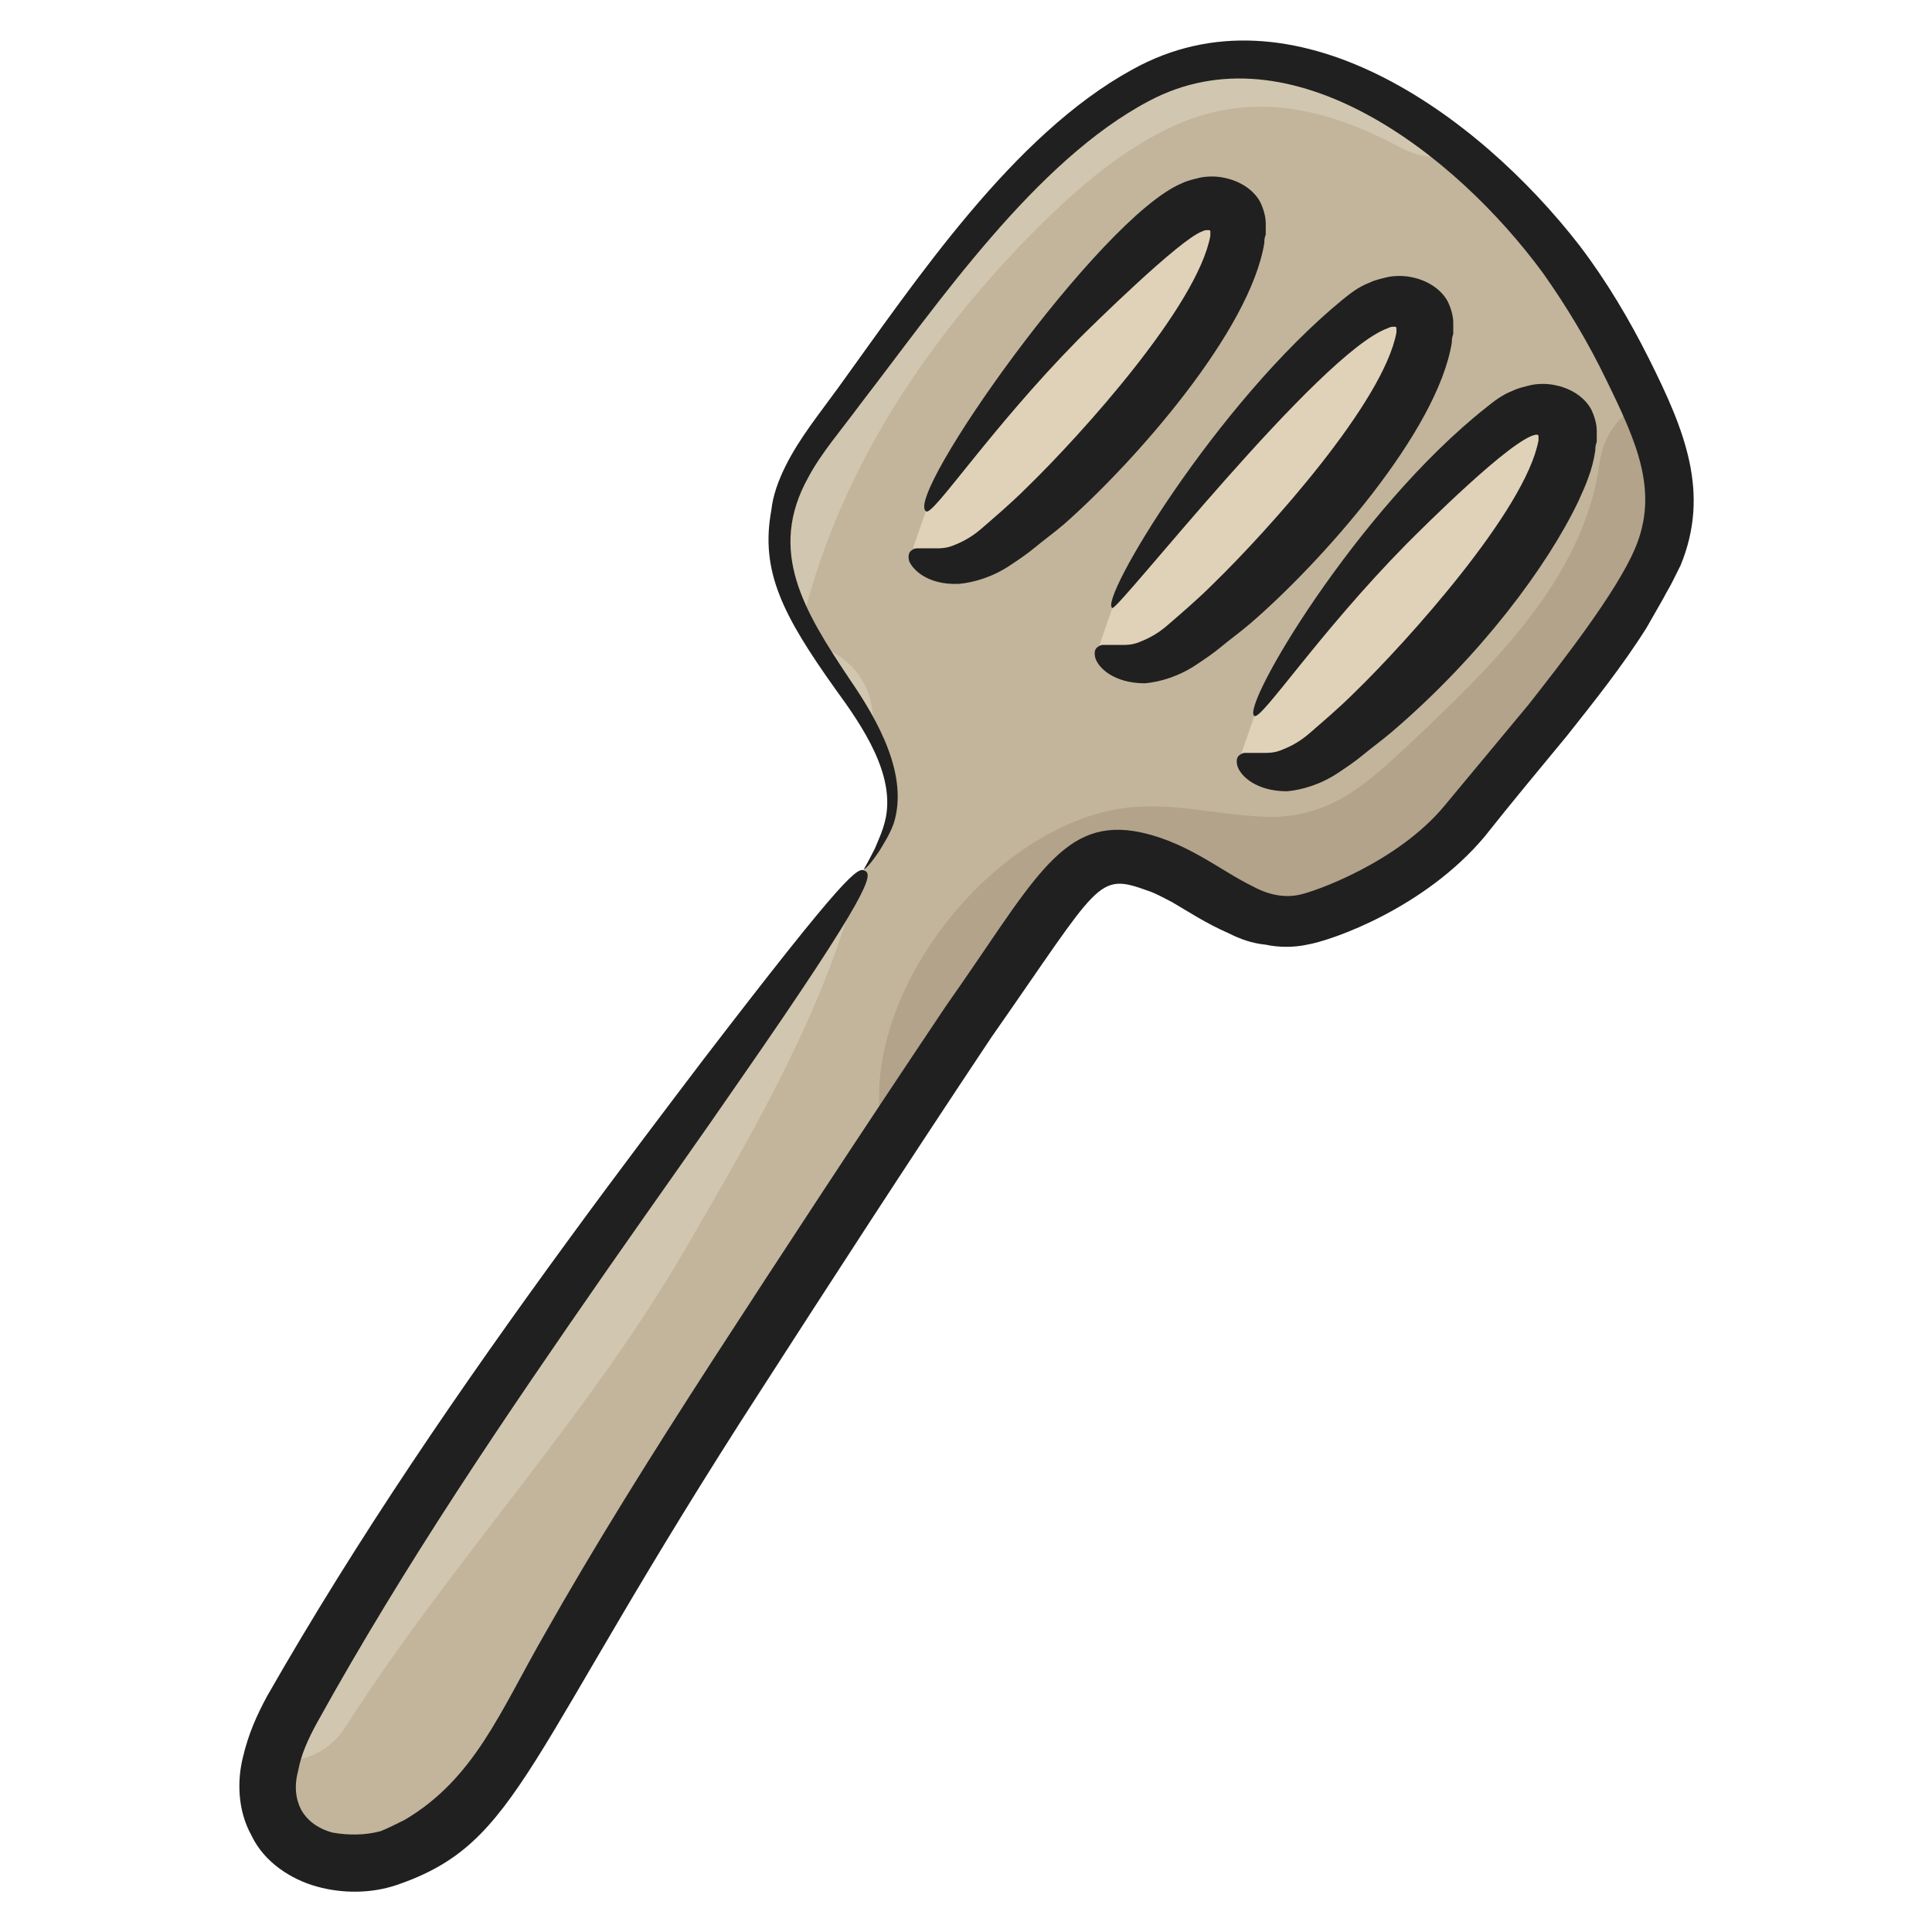 <svg id="Layer_1" enable-background="new 0 0 136 136" height="512" viewBox="0 0 136 136" width="512" xmlns="http://www.w3.org/2000/svg"><g><g><path d="m116.1 40.4c-3.2 5.9-7.9 11.1-12.1 16.2-2.1 2.6-4.3 5.2-7.1 7s-6.4 2.7-9.5 1.6c-3.9-1.5-7.8-5.9-11.3-3.7-1.1.7-1.8 2-2.4 3.2-3.2 6.6-6.8 12.3-10.7 17.8-2.5 3.5-5.1 6.8-8 10.3-7.6 9.3-12.8 21.1-20 30.9-2 2.7-4.2 5.5-7.3 6.8s-7.3.5-8.7-2.6c-.6-1.3-.6-2.8-.2-4.2.4-1.6 1.2-3.1 2-4.5 11.7-20.2 26-38.2 39.6-57.4.1-.2.3-.4.4-.5.9-1.3 1.8-2.6 2-4.2.2-1.9-.3-3.6-1.2-5.3-1.1-2.2-2.8-4.2-4.2-6.4-.3-.5-.7-1.1-1-1.6-1.4-2.5-2.2-5.3-1.1-8.7.7-2.2 2.1-4.1 3.6-6 6.8-8.7 18.7-28.2 32-24.6 4.4 1.2 8.4 3.4 12 6.3 4.9 4 8.9 9.3 11.6 14.8.5 1 1 2 1.4 2.9 1.7 4 2.6 7.7.2 11.9z" fill="#c2b59b"/></g><g><path d="m65.2 35.9c4.2-7.2 9.8-13.9 16.5-19.9.7-.6 1.5-1.3 2.4-1.6 1-.3 2.2-.3 2.7.4.3.4.3.9.3 1.5-.2 2-1.2 4-2.4 5.9-3.5 5.7-8.2 11-13.8 15.6-1 .8-2.1 1.6-3.4 1.9s-2.9-.1-3.2-1.2" fill="#e0d2b8"/></g><g><path d="m78.3 42.8c4.2-7.2 9.8-13.9 16.5-19.9.7-.6 1.5-1.3 2.4-1.6s2.2-.3 2.7.4c.3.4.3.9.3 1.5-.2 2-1.2 4-2.4 5.9-3.5 5.7-8.2 11-13.8 15.6-1 .8-2.1 1.6-3.4 1.9s-2.9-.1-3.2-1.2" fill="#e0d2b8"/></g><g><path d="m88.3 50.4c4.2-7.2 9.8-13.9 16.5-19.9.7-.6 1.5-1.3 2.4-1.6 1-.3 2.2-.3 2.7.4.3.4.3.9.3 1.5-.2 2-1.2 4-2.4 5.9-3.5 5.7-8.2 11-13.8 15.6-1 .8-2.1 1.6-3.4 1.9s-2.9-.1-3.2-1.2" fill="#e0d2b8"/></g><g><path d="m21 119.3c11.5-20.3 25.8-38.3 39.4-57.5-2.3 9.4-7.8 18.6-12.2 26.2-7 12-16.5 22-23.9 33.6-1.3 2-3.4 2.6-5.2 2.2.3-1.5 1.1-3.1 1.9-4.5z" fill="#d1c6b0"/></g><g><path d="m61.4 50c.1.6.1 1.2.1 1.8-1.1-2.2-2.8-4.2-4.2-6.4 2 .5 3.8 2.1 4.1 4.6z" fill="#d1c6b0"/></g><g><path d="m102.8 10.7c-1.2.5-2.7.5-4.2-.3-5-2.7-10.2-4-15.6-1.7-4.4 1.9-8 5.3-11.3 8.7-6.9 7.3-12.4 15.7-15 25.5-.1.3-.2.6-.3.8-1.4-2.5-2.2-5.3-1.1-8.7.7-2.2 2.1-4.1 3.6-6 6.8-8.7 18.7-28.2 32-24.6 4.3 1.2 8.3 3.4 11.9 6.3z" fill="#d1c6b0"/></g><g><path d="m116.1 40.4c-3.2 5.9-7.9 11.1-12.1 16.2-2.1 2.6-4.3 5.2-7.1 7s-6.4 2.7-9.5 1.6c-3.9-1.5-7.8-5.9-11.3-3.7-1.1.7-1.8 2-2.4 3.2-3.2 6.6-6.8 12.3-10.7 17.8-4.6-9.9 5.8-24.1 16-25.6 3.5-.5 6.7.5 10.2.6 4.5.1 7.1-2.4 10.2-5.3 5.6-5.3 12.1-11.5 13.2-19.6.3-2.1 1.5-3.5 3-4.2 2 4.1 2.9 7.8.5 12z" fill="#b2a38a"/></g><g fill="#202020"><path d="m116.1 25.3c-1.4-2.8-3-5.5-4.9-8-7.2-9.3-20.2-18.7-31.5-12.4-8.4 4.6-15.2 14.8-20.7 22.4-1.3 1.8-2.7 3.5-3.7 5.5-.5 1-.9 2.1-1 3.1-.8 4.3.8 7.4 4.5 12.6 1.9 2.6 4.3 6.1 3.5 9.3-.2.8-.5 1.4-.7 1.9-.5 1-.8 1.5-.8 1.5.1 0 .5-.4 1.1-1.3.3-.5.7-1.1 1-1.9 1.1-3.4-1.1-7.3-3.1-10.2-3.2-4.8-5.8-9-2.9-14.2.9-1.7 2.3-3.3 3.7-5.2 5.4-7 12.3-17.1 20.3-21.3 10-5.3 21.6 3.8 27.7 12.1 1.7 2.4 3.2 4.9 4.5 7.6 2.1 4.3 3.7 7.8 2 11.8-1.3 3.1-5.3 8.2-7.5 11-2 2.4-3.9 4.7-5.9 7.1-3.3 4-9.2 6.1-10.3 6.3-1 .2-2.1 0-3.2-.6-2.3-1.1-4.8-3.3-8.4-3.9-5.2-.8-7.2 3.8-13.2 12.3-6.1 9.1-11.6 17.5-16.4 24.9-4.4 6.8-8.4 13.2-11.9 19.4-3.1 5.4-4.9 10.1-9.8 13-.6.3-1.2.6-1.7.8-1.1.3-2.3.3-3.4.1-1.1-.3-1.8-.9-2.2-1.6-.4-.8-.5-1.7-.2-2.8.2-1.1.7-2.2 1.3-3.3 6.2-11.2 13.2-21.5 20.5-32 3.7-5.3 6.7-9.5 9.1-13 9.6-13.8 9.5-14.7 9-15s-1.2 0-11.4 13.3c-2.5 3.3-5.7 7.5-9.5 12.7-7.6 10.4-14.8 20.9-21.2 32.1-.7 1.3-1.3 2.6-1.7 4.3-.4 1.6-.4 3.7.6 5.5.9 1.9 2.8 3.1 4.6 3.6s3.8.5 5.6-.1c8.8-3 8.8-8.8 25.7-34.9 4.7-7.3 10.2-15.8 16.2-24.8 7.7-11 7.4-11.6 11-10.3.6.2 1.1.5 1.7.8 1.2.7 2.4 1.5 4 2.2.8.4 1.6.7 2.6.8.9.2 2 .2 2.9 0 1.8-.3 8.3-2.6 12.5-7.6 1.9-2.4 3.9-4.8 5.8-7.1 1.9-2.4 3.9-4.9 5.6-7.6.4-.7.8-1.4 1.2-2.1.2-.4.4-.7.6-1.1s.4-.8.6-1.2c2.1-5.1.3-9.5-2.2-14.5z"/><path d="m67.5 41.1c1.1-.1 2.4-.5 3.6-1.3.6-.4 1.2-.8 1.8-1.3s1.3-1 2-1.6c5-4.4 13.1-13.6 14.1-19.8 0-.2 0-.3.1-.6 0-.3 0-.5 0-.8 0-.5-.2-1.1-.4-1.5-.5-.9-1.5-1.5-2.6-1.7-.5-.1-1.1-.1-1.6 0-.4.1-.9.2-1.3.4-5.8 2.4-19.7 22.2-18 23.1.5.3 4.5-5.8 10.7-12.1 1-1 7.1-7 8.7-7.6.2-.1.3-.1.4-.1h.1s.1 0 .1.1v.1c0-.1 0 .1 0 .2-.9 4.9-9 13.9-12.9 17.7-1.2 1.2-2.4 2.2-3.2 2.9s-1.5 1-2 1.2-.9.2-1.2.2-.5 0-.6 0c-.3 0-.6 0-.8 0-.1 0-.3.1-.4.2s-.2.3-.1.7c.2.5 1.2 1.7 3.5 1.6z"/><path d="m78.3 42.8c.4.2 14.6-18 19.4-19.7.2-.1.3-.1.4-.1h.1s.1 0 .1.1v.1c0-.1 0 .1 0 .2-.9 4.9-9 13.9-12.9 17.7-1.2 1.2-2.4 2.2-3.2 2.9s-1.5 1-2 1.2-.9.2-1.2.2-.5 0-.6 0c-.3 0-.6 0-.8 0-.1 0-.3.1-.4.2s-.2.3-.1.7c.2.7 1.3 1.8 3.5 1.8 1.1-.1 2.4-.5 3.6-1.3.6-.4 1.2-.8 1.8-1.3s1.3-1 2-1.6c5-4.3 13.2-13.5 14.2-19.8 0-.2 0-.3.1-.6 0-.3 0-.5 0-.8 0-.5-.2-1.1-.4-1.5-.5-.9-1.5-1.5-2.6-1.7-.5-.1-1.1-.1-1.6 0-.4.1-.9.2-1.3.4-.8.3-1.4.8-1.9 1.2-8.9 7.3-17.2 21.2-16.2 21.7z"/><path d="m88.3 50.4c.5.3 4.5-5.8 10.7-12.1 1.2-1.2 7.4-7.4 9.1-7.7h.1s.1 0 .1.1v.1c0-.1 0 .1 0 .2-.9 4.9-9.3 14.2-12.9 17.7-1.2 1.2-2.4 2.2-3.2 2.9s-1.5 1-2 1.2-.9.2-1.2.2-.5 0-.6 0c-.3 0-.6 0-.8 0-.1 0-.3.1-.4.2s-.2.3-.1.7c.2.7 1.3 1.8 3.5 1.8 1.1-.1 2.4-.5 3.6-1.3.6-.4 1.2-.8 1.8-1.3s1.3-1 2-1.6c6.2-5.3 10.9-11.6 13.1-16.2.5-1.1 1-2.2 1.2-3.6 0-.2 0-.3.1-.6 0-.3 0-.5 0-.8 0-.5-.2-1.1-.4-1.5-.5-.9-1.5-1.5-2.6-1.7-.5-.1-1.1-.1-1.6 0-.4.1-.9.2-1.3.4-.8.3-1.4.8-1.9 1.2-9.1 7.2-17.3 21.1-16.3 21.7z"/></g></g></svg>